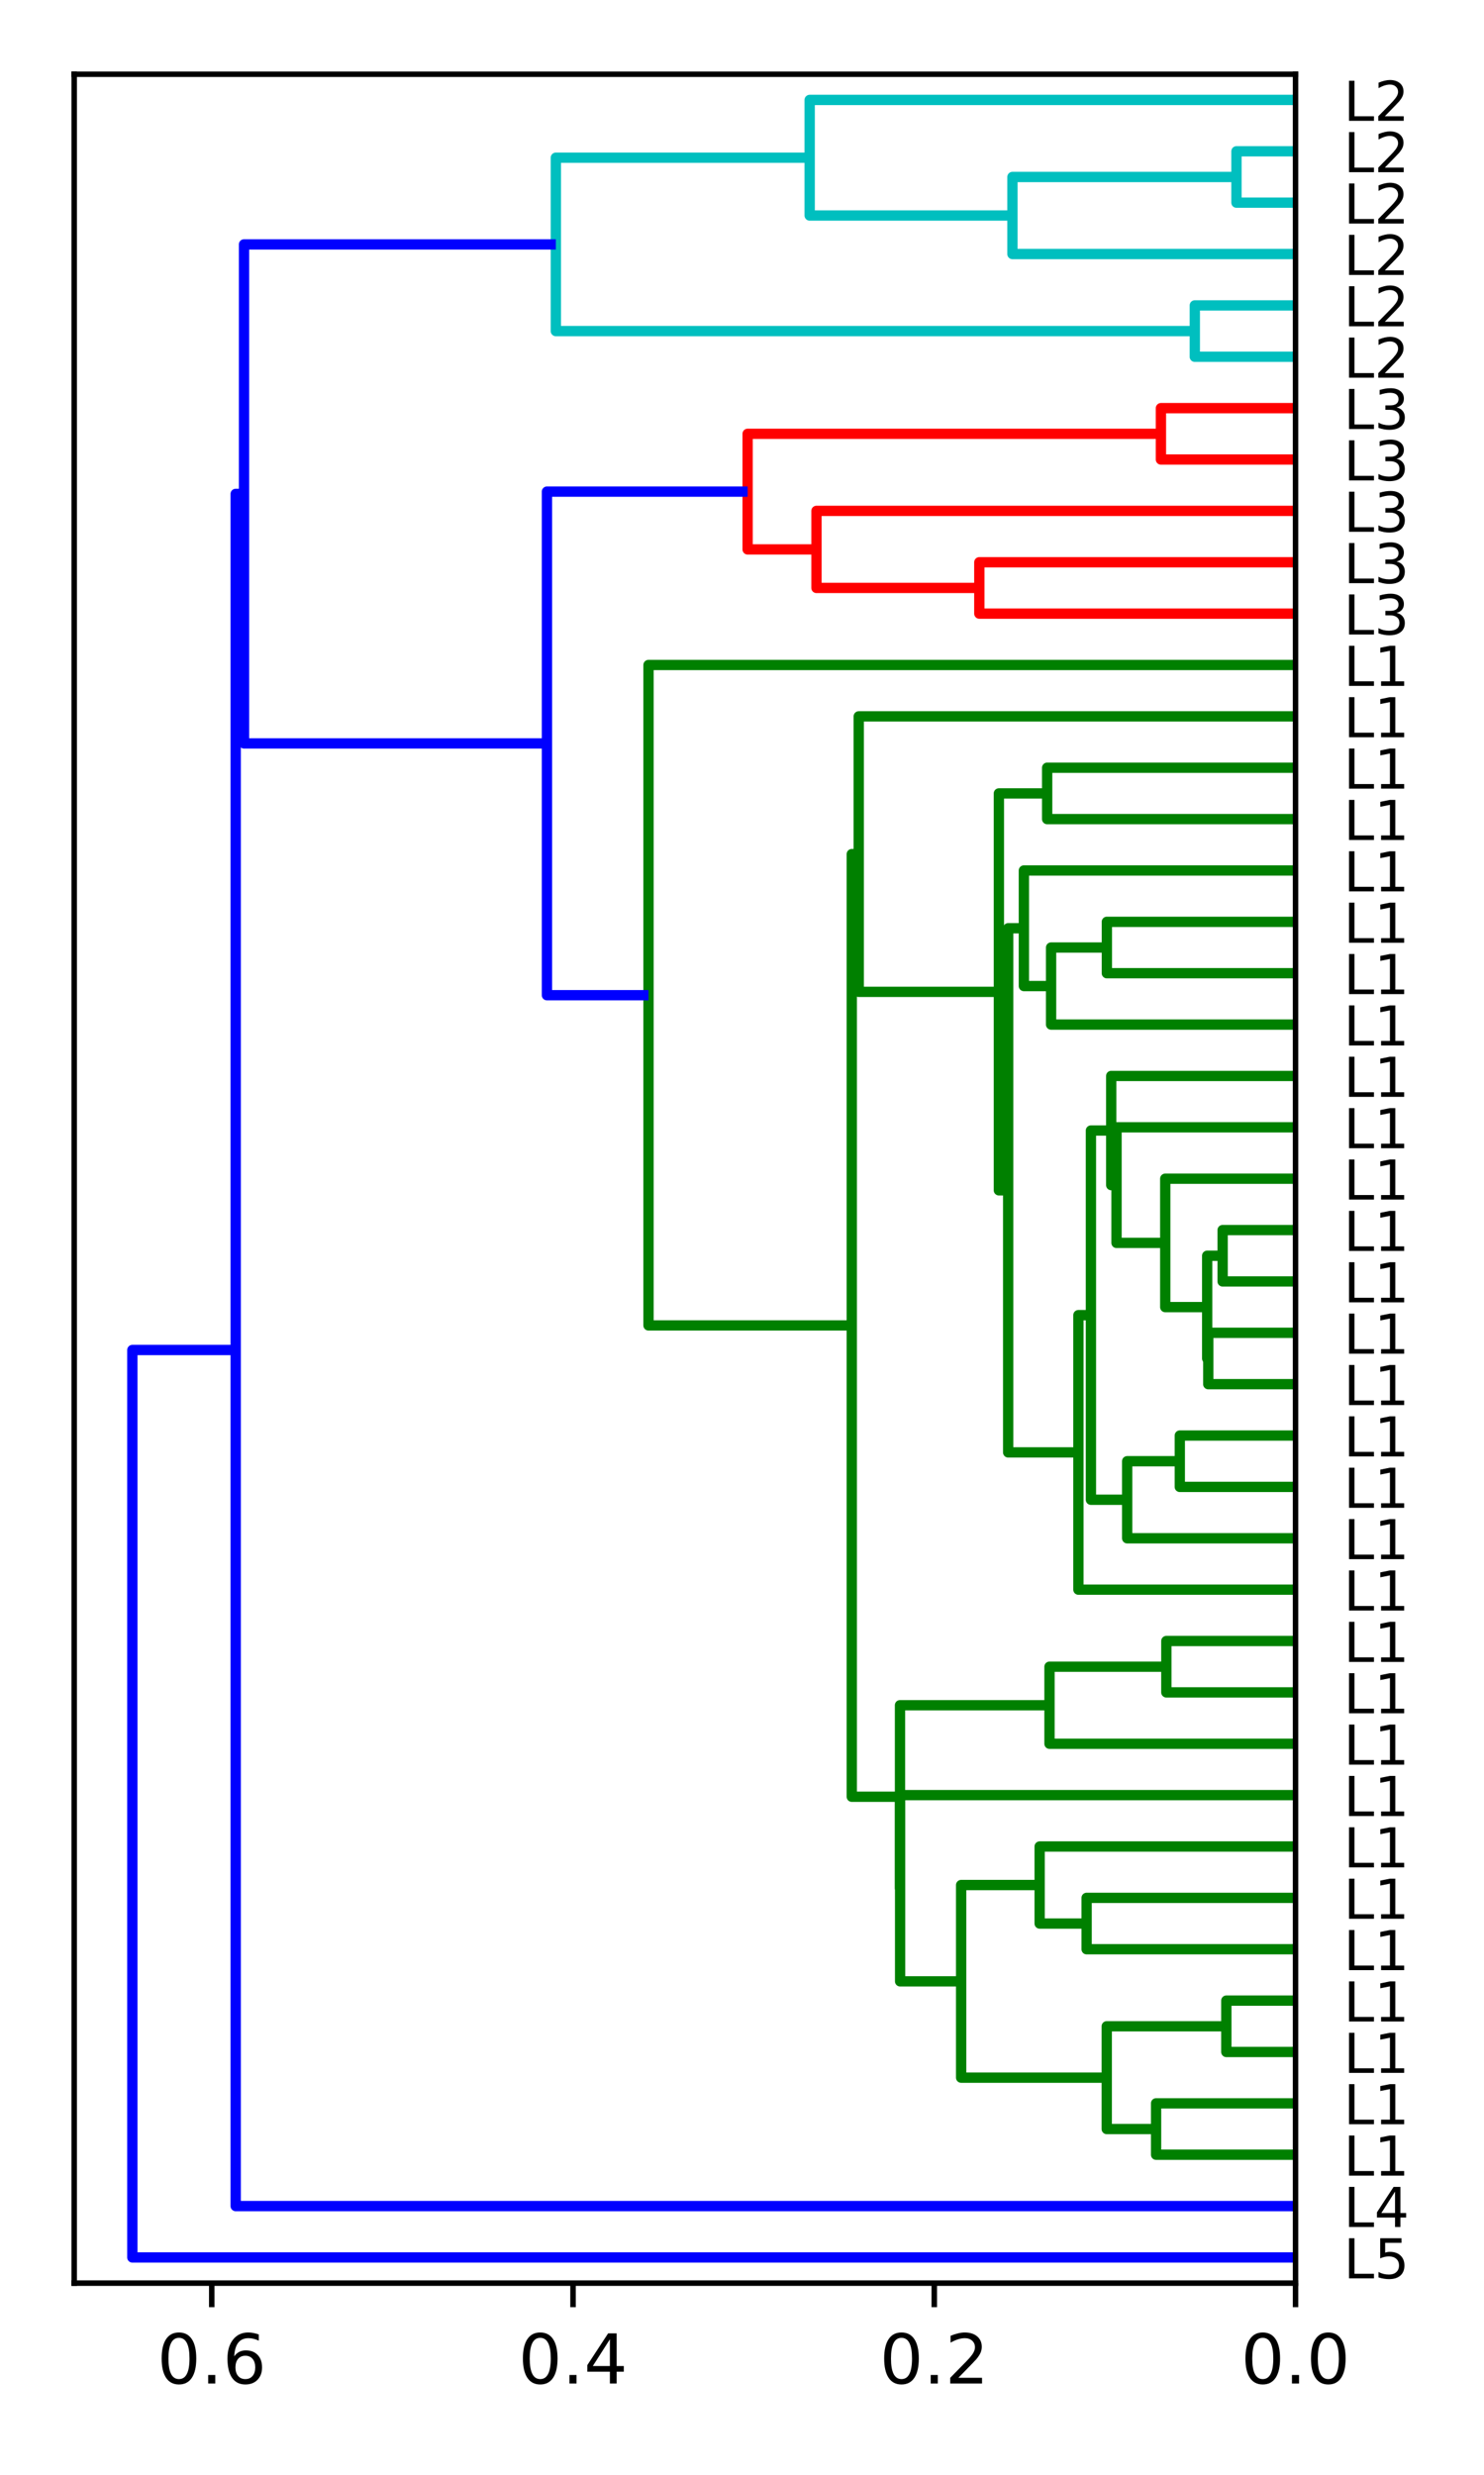 <?xml version="1.0" encoding="utf-8" standalone="no"?>
<!DOCTYPE svg PUBLIC "-//W3C//DTD SVG 1.1//EN"
  "http://www.w3.org/Graphics/SVG/1.1/DTD/svg11.dtd">
<!-- Created with matplotlib (https://matplotlib.org/) -->
<svg height="360pt" version="1.1" viewBox="0 0 216 360" width="216pt" xmlns="http://www.w3.org/2000/svg" xmlns:xlink="http://www.w3.org/1999/xlink">
 <defs>
  <style type="text/css">*{stroke-linecap:butt;stroke-linejoin:round;}</style>
 </defs>
 <g id="figure_1">
  <g id="patch_1">
   <path d="M 0 360 
L 216 360 
L 216 0 
L 0 0 
z
" style="fill:#ffffff;"/>
  </g>
  <g id="axes_1">
   <g id="patch_2">
    <path d="M 10.8 332.12 
L 188.57 332.12 
L 188.57 10.8 
L 10.8 10.8 
z
" style="fill:#ffffff;"/>
   </g>
   <g id="matplotlib.axis_1">
    <g id="xtick_1">
     <g id="line2d_1">
      <defs>
       <path d="M 0 0 
L 0 3.5 
" id="maf55e7a6cc" style="stroke:#000000;stroke-width:0.8;"/>
      </defs>
      <g>
       <use style="stroke:#000000;stroke-width:0.8;" x="188.57" xlink:href="#maf55e7a6cc" y="332.12"/>
      </g>
     </g>
     <g id="text_1">
      <!-- 0.0 -->
      <g transform="translate(180.618 346.718)scale(0.1 -0.1)">
       <defs>
        <path d="M 31.781 66.406 
Q 24.172 66.406 20.328 58.906 
Q 16.5 51.422 16.5 36.375 
Q 16.5 21.391 20.328 13.891 
Q 24.172 6.391 31.781 6.391 
Q 39.453 6.391 43.281 13.891 
Q 47.125 21.391 47.125 36.375 
Q 47.125 51.422 43.281 58.906 
Q 39.453 66.406 31.781 66.406 
z
M 31.781 74.219 
Q 44.047 74.219 50.516 64.516 
Q 56.984 54.828 56.984 36.375 
Q 56.984 17.969 50.516 8.266 
Q 44.047 -1.422 31.781 -1.422 
Q 19.531 -1.422 13.062 8.266 
Q 6.594 17.969 6.594 36.375 
Q 6.594 54.828 13.062 64.516 
Q 19.531 74.219 31.781 74.219 
z
" id="DejaVuSans-48"/>
        <path d="M 10.688 12.406 
L 21 12.406 
L 21 0 
L 10.688 0 
z
" id="DejaVuSans-46"/>
       </defs>
       <use xlink:href="#DejaVuSans-48"/>
       <use x="63.623" xlink:href="#DejaVuSans-46"/>
       <use x="95.41" xlink:href="#DejaVuSans-48"/>
      </g>
     </g>
    </g>
    <g id="xtick_2">
     <g id="line2d_2">
      <g>
       <use style="stroke:#000000;stroke-width:0.8;" x="135.987" xlink:href="#maf55e7a6cc" y="332.12"/>
      </g>
     </g>
     <g id="text_2">
      <!-- 0.2 -->
      <g transform="translate(128.035 346.718)scale(0.1 -0.1)">
       <defs>
        <path d="M 19.188 8.297 
L 53.609 8.297 
L 53.609 0 
L 7.328 0 
L 7.328 8.297 
Q 12.938 14.109 22.625 23.891 
Q 32.328 33.688 34.812 36.531 
Q 39.547 41.844 41.422 45.531 
Q 43.312 49.219 43.312 52.781 
Q 43.312 58.594 39.234 62.25 
Q 35.156 65.922 28.609 65.922 
Q 23.969 65.922 18.812 64.312 
Q 13.672 62.703 7.812 59.422 
L 7.812 69.391 
Q 13.766 71.781 18.938 73 
Q 24.125 74.219 28.422 74.219 
Q 39.75 74.219 46.484 68.547 
Q 53.219 62.891 53.219 53.422 
Q 53.219 48.922 51.531 44.891 
Q 49.859 40.875 45.406 35.406 
Q 44.188 33.984 37.641 27.219 
Q 31.109 20.453 19.188 8.297 
z
" id="DejaVuSans-50"/>
       </defs>
       <use xlink:href="#DejaVuSans-48"/>
       <use x="63.623" xlink:href="#DejaVuSans-46"/>
       <use x="95.41" xlink:href="#DejaVuSans-50"/>
      </g>
     </g>
    </g>
    <g id="xtick_3">
     <g id="line2d_3">
      <g>
       <use style="stroke:#000000;stroke-width:0.8;" x="83.404" xlink:href="#maf55e7a6cc" y="332.12"/>
      </g>
     </g>
     <g id="text_3">
      <!-- 0.4 -->
      <g transform="translate(75.452 346.718)scale(0.1 -0.1)">
       <defs>
        <path d="M 37.797 64.312 
L 12.891 25.391 
L 37.797 25.391 
z
M 35.203 72.906 
L 47.609 72.906 
L 47.609 25.391 
L 58.016 25.391 
L 58.016 17.188 
L 47.609 17.188 
L 47.609 0 
L 37.797 0 
L 37.797 17.188 
L 4.891 17.188 
L 4.891 26.703 
z
" id="DejaVuSans-52"/>
       </defs>
       <use xlink:href="#DejaVuSans-48"/>
       <use x="63.623" xlink:href="#DejaVuSans-46"/>
       <use x="95.41" xlink:href="#DejaVuSans-52"/>
      </g>
     </g>
    </g>
    <g id="xtick_4">
     <g id="line2d_4">
      <g>
       <use style="stroke:#000000;stroke-width:0.8;" x="30.821" xlink:href="#maf55e7a6cc" y="332.12"/>
      </g>
     </g>
     <g id="text_4">
      <!-- 0.6 -->
      <g transform="translate(22.869 346.718)scale(0.1 -0.1)">
       <defs>
        <path d="M 33.016 40.375 
Q 26.375 40.375 22.484 35.828 
Q 18.609 31.297 18.609 23.391 
Q 18.609 15.531 22.484 10.953 
Q 26.375 6.391 33.016 6.391 
Q 39.656 6.391 43.531 10.953 
Q 47.406 15.531 47.406 23.391 
Q 47.406 31.297 43.531 35.828 
Q 39.656 40.375 33.016 40.375 
z
M 52.594 71.297 
L 52.594 62.312 
Q 48.875 64.062 45.094 64.984 
Q 41.312 65.922 37.594 65.922 
Q 27.828 65.922 22.672 59.328 
Q 17.531 52.734 16.797 39.406 
Q 19.672 43.656 24.016 45.922 
Q 28.375 48.188 33.594 48.188 
Q 44.578 48.188 50.953 41.516 
Q 57.328 34.859 57.328 23.391 
Q 57.328 12.156 50.688 5.359 
Q 44.047 -1.422 33.016 -1.422 
Q 20.359 -1.422 13.672 8.266 
Q 6.984 17.969 6.984 36.375 
Q 6.984 53.656 15.188 63.938 
Q 23.391 74.219 37.203 74.219 
Q 40.922 74.219 44.703 73.484 
Q 48.484 72.75 52.594 71.297 
z
" id="DejaVuSans-54"/>
       </defs>
       <use xlink:href="#DejaVuSans-48"/>
       <use x="63.623" xlink:href="#DejaVuSans-46"/>
       <use x="95.41" xlink:href="#DejaVuSans-54"/>
      </g>
     </g>
    </g>
   </g>
   <g id="matplotlib.axis_2">
    <g id="ytick_1">
     <g id="text_5">
      <!-- L5 -->
      <g transform="translate(195.57 331.423)scale(0.08 -0.08)">
       <defs>
        <path d="M 9.812 72.906 
L 19.672 72.906 
L 19.672 8.297 
L 55.172 8.297 
L 55.172 0 
L 9.812 0 
z
" id="DejaVuSans-76"/>
        <path d="M 10.797 72.906 
L 49.516 72.906 
L 49.516 64.594 
L 19.828 64.594 
L 19.828 46.734 
Q 21.969 47.469 24.109 47.828 
Q 26.266 48.188 28.422 48.188 
Q 40.625 48.188 47.75 41.5 
Q 54.891 34.812 54.891 23.391 
Q 54.891 11.625 47.562 5.094 
Q 40.234 -1.422 26.906 -1.422 
Q 22.312 -1.422 17.547 -0.641 
Q 12.797 0.141 7.719 1.703 
L 7.719 11.625 
Q 12.109 9.234 16.797 8.062 
Q 21.484 6.891 26.703 6.891 
Q 35.156 6.891 40.078 11.328 
Q 45.016 15.766 45.016 23.391 
Q 45.016 31 40.078 35.438 
Q 35.156 39.891 26.703 39.891 
Q 22.75 39.891 18.812 39.016 
Q 14.891 38.141 10.797 36.281 
z
" id="DejaVuSans-53"/>
       </defs>
       <use xlink:href="#DejaVuSans-76"/>
       <use x="55.713" xlink:href="#DejaVuSans-53"/>
      </g>
     </g>
    </g>
    <g id="ytick_2">
     <g id="text_6">
      <!-- L4 -->
      <g transform="translate(195.57 323.951)scale(0.08 -0.08)">
       <use xlink:href="#DejaVuSans-76"/>
       <use x="55.713" xlink:href="#DejaVuSans-52"/>
      </g>
     </g>
    </g>
    <g id="ytick_3">
     <g id="text_7">
      <!-- L1 -->
      <g transform="translate(195.57 316.478)scale(0.08 -0.08)">
       <defs>
        <path d="M 12.406 8.297 
L 28.516 8.297 
L 28.516 63.922 
L 10.984 60.406 
L 10.984 69.391 
L 28.422 72.906 
L 38.281 72.906 
L 38.281 8.297 
L 54.391 8.297 
L 54.391 0 
L 12.406 0 
z
" id="DejaVuSans-49"/>
       </defs>
       <use xlink:href="#DejaVuSans-76"/>
       <use x="55.713" xlink:href="#DejaVuSans-49"/>
      </g>
     </g>
    </g>
    <g id="ytick_4">
     <g id="text_8">
      <!-- L1 -->
      <g transform="translate(195.57 309.005)scale(0.08 -0.08)">
       <use xlink:href="#DejaVuSans-76"/>
       <use x="55.713" xlink:href="#DejaVuSans-49"/>
      </g>
     </g>
    </g>
    <g id="ytick_5">
     <g id="text_9">
      <!-- L1 -->
      <g transform="translate(195.57 301.533)scale(0.08 -0.08)">
       <use xlink:href="#DejaVuSans-76"/>
       <use x="55.713" xlink:href="#DejaVuSans-49"/>
      </g>
     </g>
    </g>
    <g id="ytick_6">
     <g id="text_10">
      <!-- L1 -->
      <g transform="translate(195.57 294.06)scale(0.08 -0.08)">
       <use xlink:href="#DejaVuSans-76"/>
       <use x="55.713" xlink:href="#DejaVuSans-49"/>
      </g>
     </g>
    </g>
    <g id="ytick_7">
     <g id="text_11">
      <!-- L1 -->
      <g transform="translate(195.57 286.588)scale(0.08 -0.08)">
       <use xlink:href="#DejaVuSans-76"/>
       <use x="55.713" xlink:href="#DejaVuSans-49"/>
      </g>
     </g>
    </g>
    <g id="ytick_8">
     <g id="text_12">
      <!-- L1 -->
      <g transform="translate(195.57 279.115)scale(0.08 -0.08)">
       <use xlink:href="#DejaVuSans-76"/>
       <use x="55.713" xlink:href="#DejaVuSans-49"/>
      </g>
     </g>
    </g>
    <g id="ytick_9">
     <g id="text_13">
      <!-- L1 -->
      <g transform="translate(195.57 271.643)scale(0.08 -0.08)">
       <use xlink:href="#DejaVuSans-76"/>
       <use x="55.713" xlink:href="#DejaVuSans-49"/>
      </g>
     </g>
    </g>
    <g id="ytick_10">
     <g id="text_14">
      <!-- L1 -->
      <g transform="translate(195.57 264.17)scale(0.08 -0.08)">
       <use xlink:href="#DejaVuSans-76"/>
       <use x="55.713" xlink:href="#DejaVuSans-49"/>
      </g>
     </g>
    </g>
    <g id="ytick_11">
     <g id="text_15">
      <!-- L1 -->
      <g transform="translate(195.57 256.698)scale(0.08 -0.08)">
       <use xlink:href="#DejaVuSans-76"/>
       <use x="55.713" xlink:href="#DejaVuSans-49"/>
      </g>
     </g>
    </g>
    <g id="ytick_12">
     <g id="text_16">
      <!-- L1 -->
      <g transform="translate(195.57 249.225)scale(0.08 -0.08)">
       <use xlink:href="#DejaVuSans-76"/>
       <use x="55.713" xlink:href="#DejaVuSans-49"/>
      </g>
     </g>
    </g>
    <g id="ytick_13">
     <g id="text_17">
      <!-- L1 -->
      <g transform="translate(195.57 241.752)scale(0.08 -0.08)">
       <use xlink:href="#DejaVuSans-76"/>
       <use x="55.713" xlink:href="#DejaVuSans-49"/>
      </g>
     </g>
    </g>
    <g id="ytick_14">
     <g id="text_18">
      <!-- L1 -->
      <g transform="translate(195.57 234.28)scale(0.08 -0.08)">
       <use xlink:href="#DejaVuSans-76"/>
       <use x="55.713" xlink:href="#DejaVuSans-49"/>
      </g>
     </g>
    </g>
    <g id="ytick_15">
     <g id="text_19">
      <!-- L1 -->
      <g transform="translate(195.57 226.807)scale(0.08 -0.08)">
       <use xlink:href="#DejaVuSans-76"/>
       <use x="55.713" xlink:href="#DejaVuSans-49"/>
      </g>
     </g>
    </g>
    <g id="ytick_16">
     <g id="text_20">
      <!-- L1 -->
      <g transform="translate(195.57 219.335)scale(0.08 -0.08)">
       <use xlink:href="#DejaVuSans-76"/>
       <use x="55.713" xlink:href="#DejaVuSans-49"/>
      </g>
     </g>
    </g>
    <g id="ytick_17">
     <g id="text_21">
      <!-- L1 -->
      <g transform="translate(195.57 211.862)scale(0.08 -0.08)">
       <use xlink:href="#DejaVuSans-76"/>
       <use x="55.713" xlink:href="#DejaVuSans-49"/>
      </g>
     </g>
    </g>
    <g id="ytick_18">
     <g id="text_22">
      <!-- L1 -->
      <g transform="translate(195.57 204.39)scale(0.08 -0.08)">
       <use xlink:href="#DejaVuSans-76"/>
       <use x="55.713" xlink:href="#DejaVuSans-49"/>
      </g>
     </g>
    </g>
    <g id="ytick_19">
     <g id="text_23">
      <!-- L1 -->
      <g transform="translate(195.57 196.917)scale(0.08 -0.08)">
       <use xlink:href="#DejaVuSans-76"/>
       <use x="55.713" xlink:href="#DejaVuSans-49"/>
      </g>
     </g>
    </g>
    <g id="ytick_20">
     <g id="text_24">
      <!-- L1 -->
      <g transform="translate(195.57 189.444)scale(0.08 -0.08)">
       <use xlink:href="#DejaVuSans-76"/>
       <use x="55.713" xlink:href="#DejaVuSans-49"/>
      </g>
     </g>
    </g>
    <g id="ytick_21">
     <g id="text_25">
      <!-- L1 -->
      <g transform="translate(195.57 181.972)scale(0.08 -0.08)">
       <use xlink:href="#DejaVuSans-76"/>
       <use x="55.713" xlink:href="#DejaVuSans-49"/>
      </g>
     </g>
    </g>
    <g id="ytick_22">
     <g id="text_26">
      <!-- L1 -->
      <g transform="translate(195.57 174.499)scale(0.08 -0.08)">
       <use xlink:href="#DejaVuSans-76"/>
       <use x="55.713" xlink:href="#DejaVuSans-49"/>
      </g>
     </g>
    </g>
    <g id="ytick_23">
     <g id="text_27">
      <!-- L1 -->
      <g transform="translate(195.57 167.027)scale(0.08 -0.08)">
       <use xlink:href="#DejaVuSans-76"/>
       <use x="55.713" xlink:href="#DejaVuSans-49"/>
      </g>
     </g>
    </g>
    <g id="ytick_24">
     <g id="text_28">
      <!-- L1 -->
      <g transform="translate(195.57 159.554)scale(0.08 -0.08)">
       <use xlink:href="#DejaVuSans-76"/>
       <use x="55.713" xlink:href="#DejaVuSans-49"/>
      </g>
     </g>
    </g>
    <g id="ytick_25">
     <g id="text_29">
      <!-- L1 -->
      <g transform="translate(195.57 152.082)scale(0.08 -0.08)">
       <use xlink:href="#DejaVuSans-76"/>
       <use x="55.713" xlink:href="#DejaVuSans-49"/>
      </g>
     </g>
    </g>
    <g id="ytick_26">
     <g id="text_30">
      <!-- L1 -->
      <g transform="translate(195.57 144.609)scale(0.08 -0.08)">
       <use xlink:href="#DejaVuSans-76"/>
       <use x="55.713" xlink:href="#DejaVuSans-49"/>
      </g>
     </g>
    </g>
    <g id="ytick_27">
     <g id="text_31">
      <!-- L1 -->
      <g transform="translate(195.57 137.137)scale(0.08 -0.08)">
       <use xlink:href="#DejaVuSans-76"/>
       <use x="55.713" xlink:href="#DejaVuSans-49"/>
      </g>
     </g>
    </g>
    <g id="ytick_28">
     <g id="text_32">
      <!-- L1 -->
      <g transform="translate(195.57 129.664)scale(0.08 -0.08)">
       <use xlink:href="#DejaVuSans-76"/>
       <use x="55.713" xlink:href="#DejaVuSans-49"/>
      </g>
     </g>
    </g>
    <g id="ytick_29">
     <g id="text_33">
      <!-- L1 -->
      <g transform="translate(195.57 122.191)scale(0.08 -0.08)">
       <use xlink:href="#DejaVuSans-76"/>
       <use x="55.713" xlink:href="#DejaVuSans-49"/>
      </g>
     </g>
    </g>
    <g id="ytick_30">
     <g id="text_34">
      <!-- L1 -->
      <g transform="translate(195.57 114.719)scale(0.08 -0.08)">
       <use xlink:href="#DejaVuSans-76"/>
       <use x="55.713" xlink:href="#DejaVuSans-49"/>
      </g>
     </g>
    </g>
    <g id="ytick_31">
     <g id="text_35">
      <!-- L1 -->
      <g transform="translate(195.57 107.246)scale(0.08 -0.08)">
       <use xlink:href="#DejaVuSans-76"/>
       <use x="55.713" xlink:href="#DejaVuSans-49"/>
      </g>
     </g>
    </g>
    <g id="ytick_32">
     <g id="text_36">
      <!-- L1 -->
      <g transform="translate(195.57 99.774)scale(0.08 -0.08)">
       <use xlink:href="#DejaVuSans-76"/>
       <use x="55.713" xlink:href="#DejaVuSans-49"/>
      </g>
     </g>
    </g>
    <g id="ytick_33">
     <g id="text_37">
      <!-- L3 -->
      <g transform="translate(195.57 92.301)scale(0.08 -0.08)">
       <defs>
        <path d="M 40.578 39.312 
Q 47.656 37.797 51.625 33 
Q 55.609 28.219 55.609 21.188 
Q 55.609 10.406 48.188 4.484 
Q 40.766 -1.422 27.094 -1.422 
Q 22.516 -1.422 17.656 -0.516 
Q 12.797 0.391 7.625 2.203 
L 7.625 11.719 
Q 11.719 9.328 16.594 8.109 
Q 21.484 6.891 26.812 6.891 
Q 36.078 6.891 40.938 10.547 
Q 45.797 14.203 45.797 21.188 
Q 45.797 27.641 41.281 31.266 
Q 36.766 34.906 28.719 34.906 
L 20.219 34.906 
L 20.219 43.016 
L 29.109 43.016 
Q 36.375 43.016 40.234 45.922 
Q 44.094 48.828 44.094 54.297 
Q 44.094 59.906 40.109 62.906 
Q 36.141 65.922 28.719 65.922 
Q 24.656 65.922 20.016 65.031 
Q 15.375 64.156 9.812 62.312 
L 9.812 71.094 
Q 15.438 72.656 20.344 73.438 
Q 25.25 74.219 29.594 74.219 
Q 40.828 74.219 47.359 69.109 
Q 53.906 64.016 53.906 55.328 
Q 53.906 49.266 50.438 45.094 
Q 46.969 40.922 40.578 39.312 
z
" id="DejaVuSans-51"/>
       </defs>
       <use xlink:href="#DejaVuSans-76"/>
       <use x="55.713" xlink:href="#DejaVuSans-51"/>
      </g>
     </g>
    </g>
    <g id="ytick_34">
     <g id="text_38">
      <!-- L3 -->
      <g transform="translate(195.57 84.829)scale(0.08 -0.08)">
       <use xlink:href="#DejaVuSans-76"/>
       <use x="55.713" xlink:href="#DejaVuSans-51"/>
      </g>
     </g>
    </g>
    <g id="ytick_35">
     <g id="text_39">
      <!-- L3 -->
      <g transform="translate(195.57 77.356)scale(0.08 -0.08)">
       <use xlink:href="#DejaVuSans-76"/>
       <use x="55.713" xlink:href="#DejaVuSans-51"/>
      </g>
     </g>
    </g>
    <g id="ytick_36">
     <g id="text_40">
      <!-- L3 -->
      <g transform="translate(195.57 69.884)scale(0.08 -0.08)">
       <use xlink:href="#DejaVuSans-76"/>
       <use x="55.713" xlink:href="#DejaVuSans-51"/>
      </g>
     </g>
    </g>
    <g id="ytick_37">
     <g id="text_41">
      <!-- L3 -->
      <g transform="translate(195.57 62.411)scale(0.08 -0.08)">
       <use xlink:href="#DejaVuSans-76"/>
       <use x="55.713" xlink:href="#DejaVuSans-51"/>
      </g>
     </g>
    </g>
    <g id="ytick_38">
     <g id="text_42">
      <!-- L2 -->
      <g transform="translate(195.57 54.938)scale(0.08 -0.08)">
       <use xlink:href="#DejaVuSans-76"/>
       <use x="55.713" xlink:href="#DejaVuSans-50"/>
      </g>
     </g>
    </g>
    <g id="ytick_39">
     <g id="text_43">
      <!-- L2 -->
      <g transform="translate(195.57 47.466)scale(0.08 -0.08)">
       <use xlink:href="#DejaVuSans-76"/>
       <use x="55.713" xlink:href="#DejaVuSans-50"/>
      </g>
     </g>
    </g>
    <g id="ytick_40">
     <g id="text_44">
      <!-- L2 -->
      <g transform="translate(195.57 39.993)scale(0.08 -0.08)">
       <use xlink:href="#DejaVuSans-76"/>
       <use x="55.713" xlink:href="#DejaVuSans-50"/>
      </g>
     </g>
    </g>
    <g id="ytick_41">
     <g id="text_45">
      <!-- L2 -->
      <g transform="translate(195.57 32.521)scale(0.08 -0.08)">
       <use xlink:href="#DejaVuSans-76"/>
       <use x="55.713" xlink:href="#DejaVuSans-50"/>
      </g>
     </g>
    </g>
    <g id="ytick_42">
     <g id="text_46">
      <!-- L2 -->
      <g transform="translate(195.57 25.048)scale(0.08 -0.08)">
       <use xlink:href="#DejaVuSans-76"/>
       <use x="55.713" xlink:href="#DejaVuSans-50"/>
      </g>
     </g>
    </g>
    <g id="ytick_43">
     <g id="text_47">
      <!-- L2 -->
      <g transform="translate(195.57 17.576)scale(0.08 -0.08)">
       <use xlink:href="#DejaVuSans-76"/>
       <use x="55.713" xlink:href="#DejaVuSans-50"/>
      </g>
     </g>
    </g>
   </g>
   <g id="LineCollection_1">
    <path clip-path="url(#p35acda9121)" d="M 188.57 313.439 
L 168.271 313.439 
L 168.271 305.966 
L 188.57 305.966 
" style="fill:none;stroke:#008000;stroke-width:1.5;"/>
    <path clip-path="url(#p35acda9121)" d="M 188.57 298.493 
L 178.496 298.493 
L 178.496 291.021 
L 188.57 291.021 
" style="fill:none;stroke:#008000;stroke-width:1.5;"/>
    <path clip-path="url(#p35acda9121)" d="M 168.271 309.702 
L 161.089 309.702 
L 161.089 294.757 
L 178.496 294.757 
" style="fill:none;stroke:#008000;stroke-width:1.5;"/>
    <path clip-path="url(#p35acda9121)" d="M 188.57 283.548 
L 158.16 283.548 
L 158.16 276.076 
L 188.57 276.076 
" style="fill:none;stroke:#008000;stroke-width:1.5;"/>
    <path clip-path="url(#p35acda9121)" d="M 158.16 279.812 
L 151.324 279.812 
L 151.324 268.603 
L 188.57 268.603 
" style="fill:none;stroke:#008000;stroke-width:1.5;"/>
    <path clip-path="url(#p35acda9121)" d="M 161.089 302.23 
L 139.896 302.23 
L 139.896 274.208 
L 151.324 274.208 
" style="fill:none;stroke:#008000;stroke-width:1.5;"/>
    <path clip-path="url(#p35acda9121)" d="M 139.896 288.219 
L 131.013 288.219 
L 131.013 261.131 
L 188.57 261.131 
" style="fill:none;stroke:#008000;stroke-width:1.5;"/>
    <path clip-path="url(#p35acda9121)" d="M 188.57 246.186 
L 169.764 246.186 
L 169.764 238.713 
L 188.57 238.713 
" style="fill:none;stroke:#008000;stroke-width:1.5;"/>
    <path clip-path="url(#p35acda9121)" d="M 188.57 253.658 
L 152.757 253.658 
L 152.757 242.449 
L 169.764 242.449 
" style="fill:none;stroke:#008000;stroke-width:1.5;"/>
    <path clip-path="url(#p35acda9121)" d="M 131.013 274.675 
L 130.996 274.675 
L 130.996 248.054 
L 152.757 248.054 
" style="fill:none;stroke:#008000;stroke-width:1.5;"/>
    <path clip-path="url(#p35acda9121)" d="M 188.57 216.295 
L 171.723 216.295 
L 171.723 208.823 
L 188.57 208.823 
" style="fill:none;stroke:#008000;stroke-width:1.5;"/>
    <path clip-path="url(#p35acda9121)" d="M 188.57 223.768 
L 164.064 223.768 
L 164.064 212.559 
L 171.723 212.559 
" style="fill:none;stroke:#008000;stroke-width:1.5;"/>
    <path clip-path="url(#p35acda9121)" d="M 188.57 201.35 
L 175.867 201.35 
L 175.867 193.878 
L 188.57 193.878 
" style="fill:none;stroke:#008000;stroke-width:1.5;"/>
    <path clip-path="url(#p35acda9121)" d="M 188.57 186.405 
L 177.957 186.405 
L 177.957 178.933 
L 188.57 178.933 
" style="fill:none;stroke:#008000;stroke-width:1.5;"/>
    <path clip-path="url(#p35acda9121)" d="M 175.867 197.614 
L 175.709 197.614 
L 175.709 182.669 
L 177.957 182.669 
" style="fill:none;stroke:#008000;stroke-width:1.5;"/>
    <path clip-path="url(#p35acda9121)" d="M 175.709 190.141 
L 169.605 190.141 
L 169.605 171.46 
L 188.57 171.46 
" style="fill:none;stroke:#008000;stroke-width:1.5;"/>
    <path clip-path="url(#p35acda9121)" d="M 169.605 180.801 
L 162.513 180.801 
L 162.513 163.987 
L 188.57 163.987 
" style="fill:none;stroke:#008000;stroke-width:1.5;"/>
    <path clip-path="url(#p35acda9121)" d="M 162.513 172.394 
L 161.739 172.394 
L 161.739 156.515 
L 188.57 156.515 
" style="fill:none;stroke:#008000;stroke-width:1.5;"/>
    <path clip-path="url(#p35acda9121)" d="M 164.064 218.163 
L 158.787 218.163 
L 158.787 164.454 
L 161.739 164.454 
" style="fill:none;stroke:#008000;stroke-width:1.5;"/>
    <path clip-path="url(#p35acda9121)" d="M 188.57 231.24 
L 156.965 231.24 
L 156.965 191.309 
L 158.787 191.309 
" style="fill:none;stroke:#008000;stroke-width:1.5;"/>
    <path clip-path="url(#p35acda9121)" d="M 188.57 141.57 
L 161.106 141.57 
L 161.106 134.097 
L 188.57 134.097 
" style="fill:none;stroke:#008000;stroke-width:1.5;"/>
    <path clip-path="url(#p35acda9121)" d="M 188.57 149.042 
L 152.988 149.042 
L 152.988 137.833 
L 161.106 137.833 
" style="fill:none;stroke:#008000;stroke-width:1.5;"/>
    <path clip-path="url(#p35acda9121)" d="M 152.988 143.438 
L 149.029 143.438 
L 149.029 126.625 
L 188.57 126.625 
" style="fill:none;stroke:#008000;stroke-width:1.5;"/>
    <path clip-path="url(#p35acda9121)" d="M 156.965 211.275 
L 146.742 211.275 
L 146.742 135.031 
L 149.029 135.031 
" style="fill:none;stroke:#008000;stroke-width:1.5;"/>
    <path clip-path="url(#p35acda9121)" d="M 188.57 119.152 
L 152.416 119.152 
L 152.416 111.68 
L 188.57 111.68 
" style="fill:none;stroke:#008000;stroke-width:1.5;"/>
    <path clip-path="url(#p35acda9121)" d="M 146.742 173.153 
L 145.39 173.153 
L 145.39 115.416 
L 152.416 115.416 
" style="fill:none;stroke:#008000;stroke-width:1.5;"/>
    <path clip-path="url(#p35acda9121)" d="M 145.39 144.284 
L 124.993 144.284 
L 124.993 104.207 
L 188.57 104.207 
" style="fill:none;stroke:#008000;stroke-width:1.5;"/>
    <path clip-path="url(#p35acda9121)" d="M 130.996 261.364 
L 123.977 261.364 
L 123.977 124.246 
L 124.993 124.246 
" style="fill:none;stroke:#008000;stroke-width:1.5;"/>
    <path clip-path="url(#p35acda9121)" d="M 123.977 192.805 
L 94.393 192.805 
L 94.393 96.734 
L 188.57 96.734 
" style="fill:none;stroke:#008000;stroke-width:1.5;"/>
   </g>
   <g id="LineCollection_2">
    <path clip-path="url(#p35acda9121)" d="M 188.57 89.262 
L 142.543 89.262 
L 142.543 81.789 
L 188.57 81.789 
" style="fill:none;stroke:#ff0000;stroke-width:1.5;"/>
    <path clip-path="url(#p35acda9121)" d="M 142.543 85.526 
L 118.839 85.526 
L 118.839 74.317 
L 188.57 74.317 
" style="fill:none;stroke:#ff0000;stroke-width:1.5;"/>
    <path clip-path="url(#p35acda9121)" d="M 188.57 66.844 
L 168.976 66.844 
L 168.976 59.372 
L 188.57 59.372 
" style="fill:none;stroke:#ff0000;stroke-width:1.5;"/>
    <path clip-path="url(#p35acda9121)" d="M 118.839 79.921 
L 108.819 79.921 
L 108.819 63.108 
L 168.976 63.108 
" style="fill:none;stroke:#ff0000;stroke-width:1.5;"/>
   </g>
   <g id="LineCollection_3">
    <path clip-path="url(#p35acda9121)" d="M 188.57 51.899 
L 173.907 51.899 
L 173.907 44.427 
L 188.57 44.427 
" style="fill:none;stroke:#00bfbf;stroke-width:1.5;"/>
    <path clip-path="url(#p35acda9121)" d="M 188.57 29.481 
L 179.971 29.481 
L 179.971 22.009 
L 188.57 22.009 
" style="fill:none;stroke:#00bfbf;stroke-width:1.5;"/>
    <path clip-path="url(#p35acda9121)" d="M 188.57 36.954 
L 147.363 36.954 
L 147.363 25.745 
L 179.971 25.745 
" style="fill:none;stroke:#00bfbf;stroke-width:1.5;"/>
    <path clip-path="url(#p35acda9121)" d="M 147.363 31.35 
L 117.85 31.35 
L 117.85 14.536 
L 188.57 14.536 
" style="fill:none;stroke:#00bfbf;stroke-width:1.5;"/>
    <path clip-path="url(#p35acda9121)" d="M 173.907 48.163 
L 80.905 48.163 
L 80.905 22.943 
L 117.85 22.943 
" style="fill:none;stroke:#00bfbf;stroke-width:1.5;"/>
   </g>
   <g id="LineCollection_4">
    <path clip-path="url(#p35acda9121)" d="M 94.393 144.77 
L 79.608 144.77 
L 79.608 71.515 
L 108.819 71.515 
" style="fill:none;stroke:#0000ff;stroke-width:1.5;"/>
    <path clip-path="url(#p35acda9121)" d="M 79.608 108.142 
L 35.517 108.142 
L 35.517 35.553 
L 80.905 35.553 
" style="fill:none;stroke:#0000ff;stroke-width:1.5;"/>
    <path clip-path="url(#p35acda9121)" d="M 188.57 320.911 
L 34.306 320.911 
L 34.306 71.847 
L 35.517 71.847 
" style="fill:none;stroke:#0000ff;stroke-width:1.5;"/>
    <path clip-path="url(#p35acda9121)" d="M 188.57 328.384 
L 19.265 328.384 
L 19.265 196.379 
L 34.306 196.379 
" style="fill:none;stroke:#0000ff;stroke-width:1.5;"/>
   </g>
   <g id="patch_3">
    <path d="M 10.8 332.12 
L 10.8 10.8 
" style="fill:none;stroke:#000000;stroke-linecap:square;stroke-linejoin:miter;stroke-width:0.8;"/>
   </g>
   <g id="patch_4">
    <path d="M 188.57 332.12 
L 188.57 10.8 
" style="fill:none;stroke:#000000;stroke-linecap:square;stroke-linejoin:miter;stroke-width:0.8;"/>
   </g>
   <g id="patch_5">
    <path d="M 10.8 332.12 
L 188.57 332.12 
" style="fill:none;stroke:#000000;stroke-linecap:square;stroke-linejoin:miter;stroke-width:0.8;"/>
   </g>
   <g id="patch_6">
    <path d="M 10.8 10.8 
L 188.57 10.8 
" style="fill:none;stroke:#000000;stroke-linecap:square;stroke-linejoin:miter;stroke-width:0.8;"/>
   </g>
  </g>
 </g>
 <defs>
  <clipPath id="p35acda9121">
   <rect height="321.32" width="177.77" x="10.8" y="10.8"/>
  </clipPath>
 </defs>
</svg>
